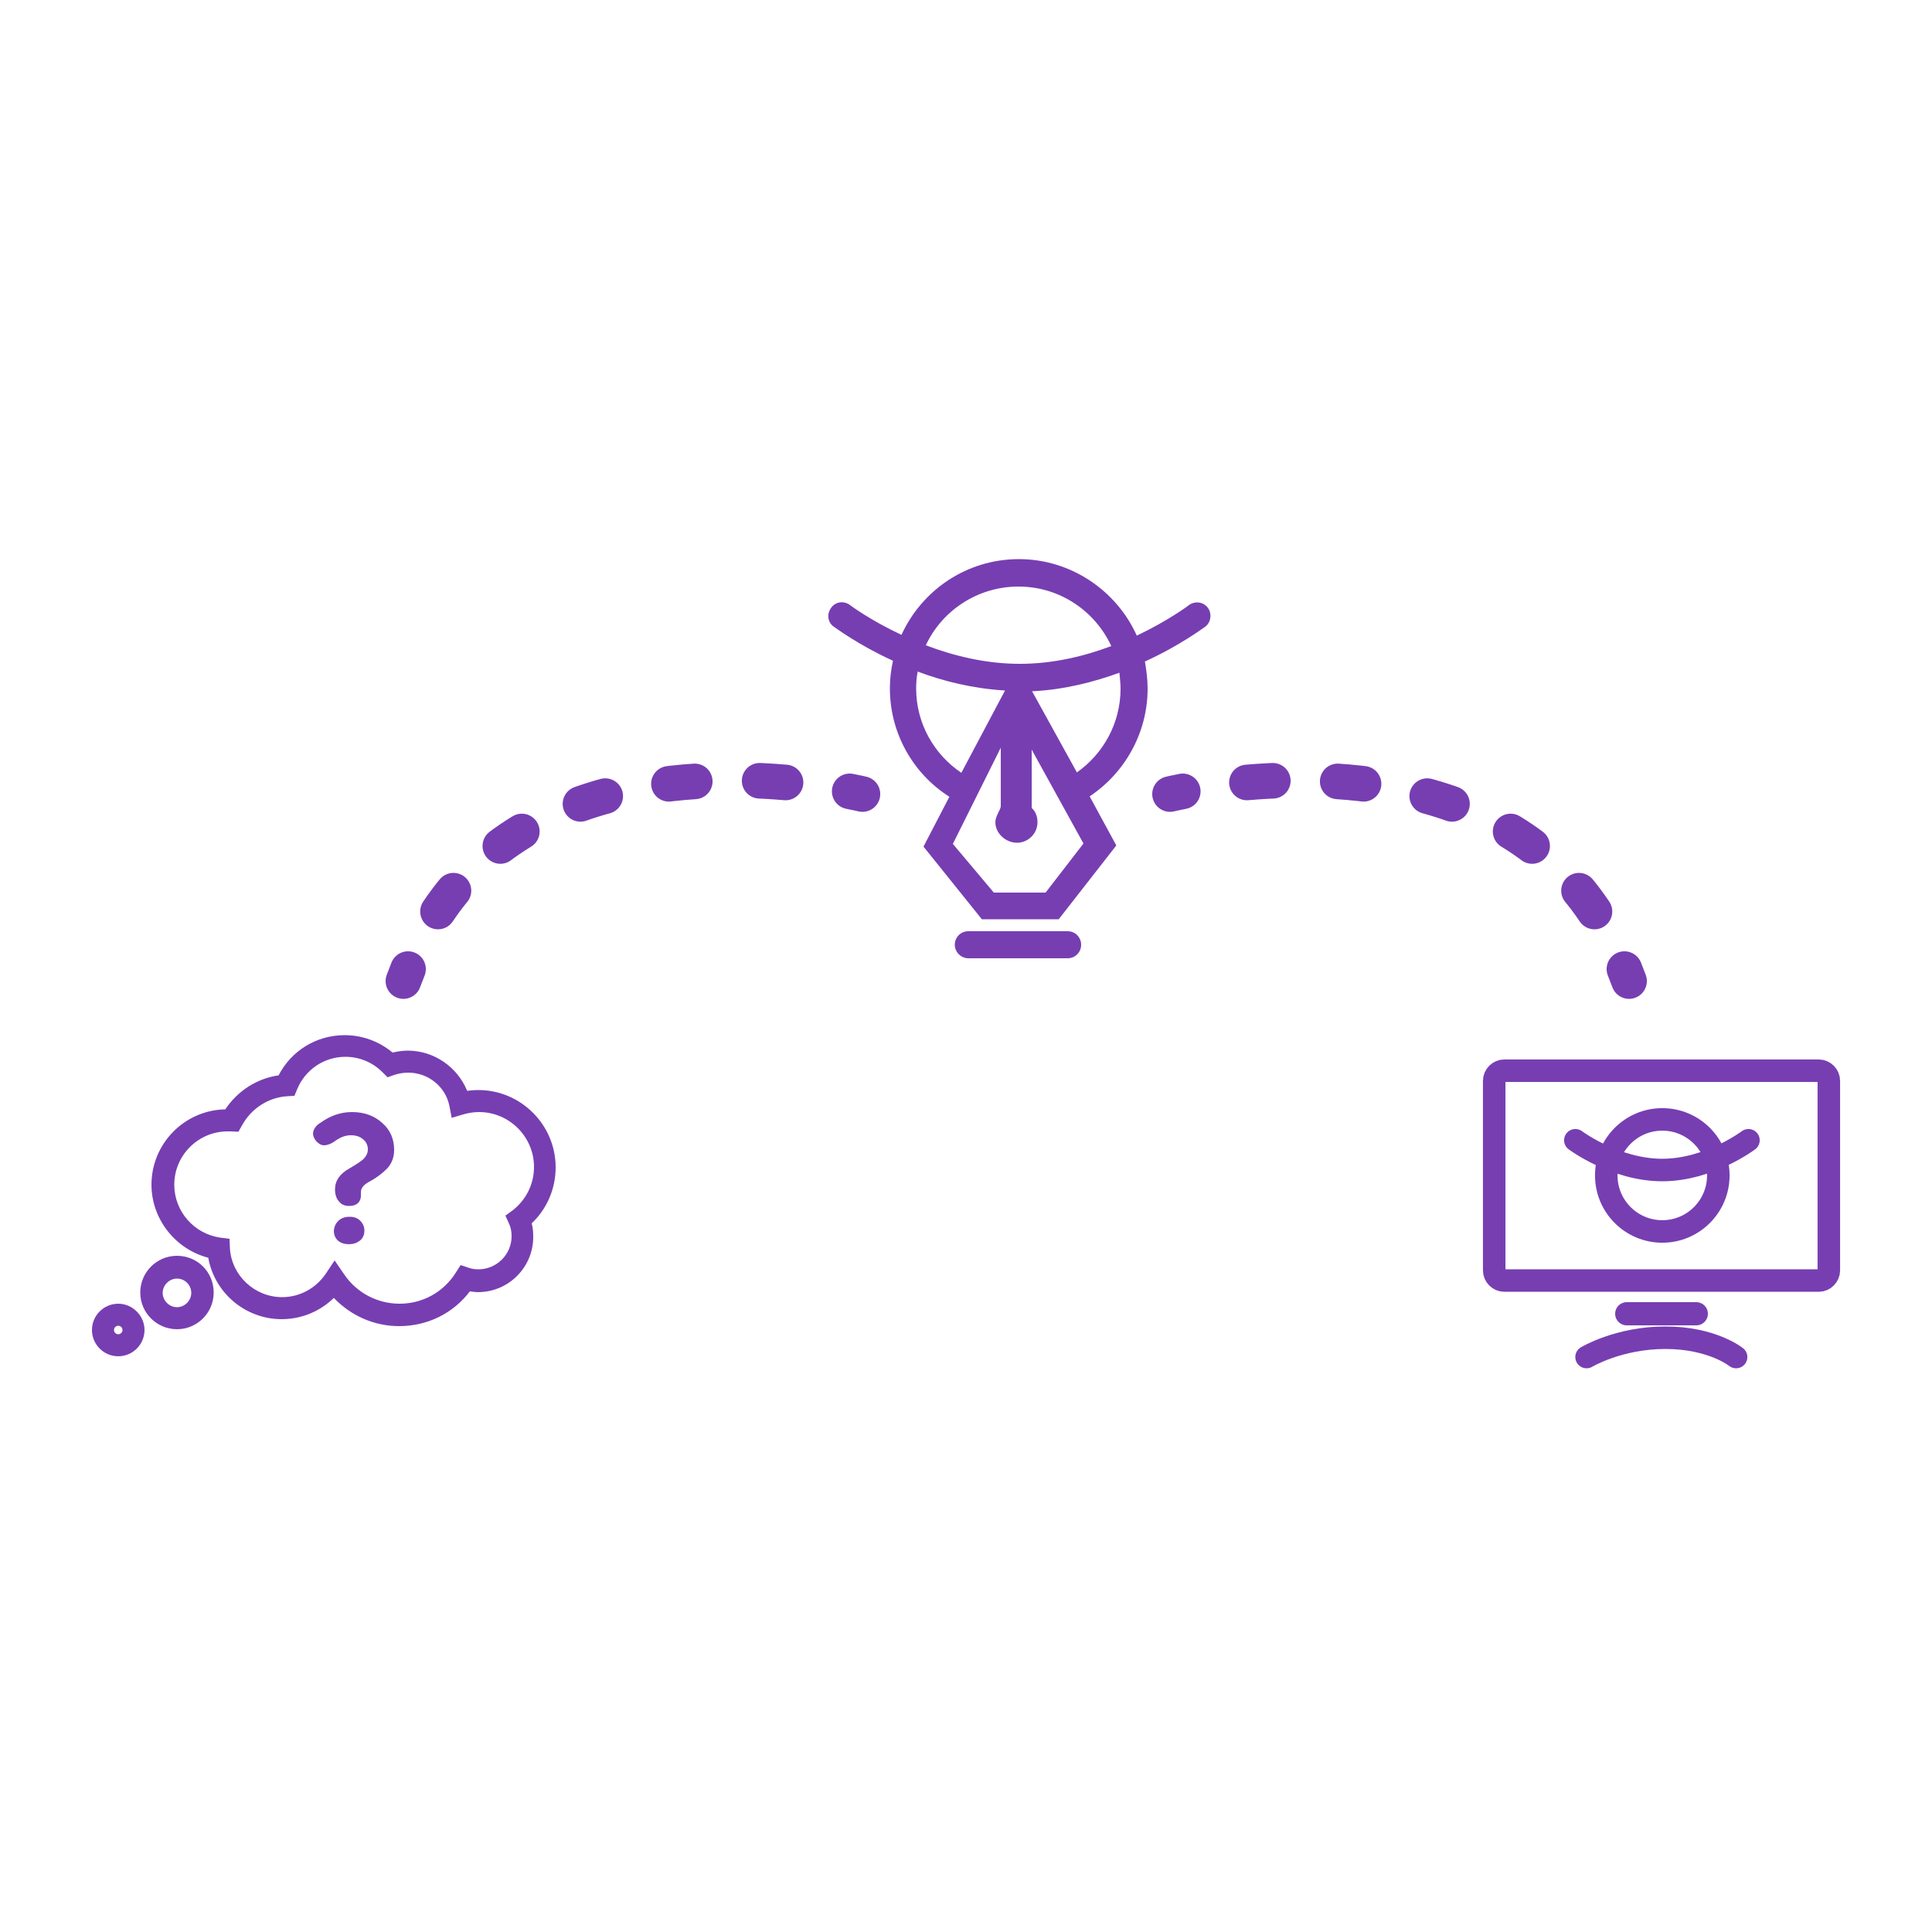 <?xml version="1.0" encoding="utf-8"?>
<!-- Generator: Adobe Illustrator 18.1.1, SVG Export Plug-In . SVG Version: 6.00 Build 0)  -->
<svg version="1.1" id="Layer_1" xmlns="http://www.w3.org/2000/svg" xmlns:xlink="http://www.w3.org/1999/xlink" x="0px" y="0px"
	 viewBox="0 0 500 500" enable-background="new 0 0 500 500" xml:space="preserve">
<g>
	<path fill="none" stroke="#773EB2" stroke-width="5.826" stroke-miterlimit="10" d="M470.7,331.4h-81.4c-1.4,0-2.6-1.2-2.6-2.6
		v-49.1c0-1.4,1.2-2.6,2.6-2.6h81.4c1.4,0,2.6,1.2,2.6,2.6v49.1C473.3,330.2,472.1,331.4,470.7,331.4z"/>
	<circle fill="none" stroke="#773EB2" stroke-width="5.826" stroke-miterlimit="10" cx="430.2" cy="304.2" r="14.5"/>
	
		<path fill="none" stroke="#773EB2" stroke-width="5.826" stroke-linecap="round" stroke-linejoin="round" stroke-miterlimit="10" d="
		M407.7,295.1c0,0,10.3,7.7,22.5,7.7c12.1,0,22.3-7.7,22.3-7.7"/>
	
		<line fill="none" stroke="#773EB2" stroke-width="6" stroke-linecap="round" stroke-linejoin="round" stroke-miterlimit="10" x1="421" y1="340" x2="439" y2="340"/>
	
		<path fill="none" stroke="#773EB2" stroke-width="5.826" stroke-linecap="round" stroke-linejoin="round" stroke-miterlimit="10" d="
		M410.6,351.2c0,0,8.3-5,20.4-5c12.1,0,18.3,5,18.3,5"/>
</g>
<g>
	<g>
		<path fill="none" stroke="#773EB2" stroke-width="9.209" stroke-linecap="round" stroke-linejoin="round" d="M302.8,205.5
			c0,0,1.2-0.3,3.3-0.7"/>
		
			<path fill="none" stroke="#773EB2" stroke-width="9.209" stroke-linecap="round" stroke-linejoin="round" stroke-dasharray="6.72,16.8" d="
			M322.7,202.5c26.7-2.3,73.3,0.2,94.2,40.6"/>
		<path fill="none" stroke="#773EB2" stroke-width="9.209" stroke-linecap="round" stroke-linejoin="round" d="M420.4,250.8
			c0.4,1,0.8,2.1,1.2,3.1"/>
	</g>
</g>
<g>
	<g>
		<path fill="none" stroke="#773EB2" stroke-width="9.209" stroke-linecap="round" stroke-linejoin="round" d="M223.2,205.5
			c0,0-1.2-0.3-3.3-0.7"/>
		
			<path fill="none" stroke="#773EB2" stroke-width="9.209" stroke-linecap="round" stroke-linejoin="round" stroke-dasharray="6.72,16.8" d="
			M203.3,202.5c-26.7-2.3-73.3,0.2-94.2,40.6"/>
		<path fill="none" stroke="#773EB2" stroke-width="9.209" stroke-linecap="round" stroke-linejoin="round" d="M105.6,250.8
			c-0.4,1-0.8,2.1-1.2,3.1"/>
	</g>
</g>
<g>
	<g>
		<path fill="#773EB2" d="M312.6,157.3c-1.2-1.6-3.4-1.8-4.9-0.7c-0.1,0.1-5.3,4-13.5,7.9c-5.2-11.6-17-19.8-30.5-19.8
			c-13.5,0-25.1,8-30.4,19.6c-8.1-3.8-13.2-7.6-13.3-7.7c-1.6-1.2-3.8-0.9-4.9,0.7c-1.2,1.6-0.9,3.8,0.7,4.9
			c0.5,0.3,6.3,4.7,15.3,8.8c-0.5,2.3-0.8,4.7-0.8,7.1c0,11.8,6.1,22.2,15.4,28.1l-6.7,12.9l15.1,18.8H274l14.9-19.1l-6.9-12.7
			c9-6,15-16.3,15-27.9c0-2.4-0.3-4.7-0.7-7c9.2-4.2,15.1-8.7,15.6-9C313.4,161.1,313.7,158.8,312.6,157.3z M263.6,151.8
			c10.6,0,19.8,6.3,24,15.4c-6.9,2.6-15,4.6-23.7,4.6c-8.8,0-17.2-2.1-24.3-4.8C243.8,158,253,151.8,263.6,151.8z M237.1,178.2
			c0-1.5,0.1-2.9,0.4-4.4c6.6,2.5,14.3,4.4,22.6,4.9l-11.3,21.3C241.8,195.3,237.1,187.3,237.1,178.2z M270.6,231h-13.4l-10.6-12.6
			l12.4-24.9v15.1c0,1-1.4,2.5-1.4,4.2c0,2.9,2.7,5.3,5.6,5.3c2.9,0,5.3-2.4,5.3-5.3c0-1.5-0.5-2.8-1.5-3.7v-15.1l13.4,24.3
			L270.6,231z M290,178.2c0,9-4.5,16.9-11.3,21.7l-11.6-21c8.3-0.4,16-2.4,22.6-4.8C289.8,175.4,290,176.8,290,178.2z"/>
		<path fill="#773EB2" d="M276.3,241h-25.7c-2,0-3.5,1.6-3.5,3.5s1.6,3.5,3.5,3.5h25.7c2,0,3.5-1.6,3.5-3.5S278.3,241,276.3,241z"/>
	</g>
</g>
<g>
	<g>
		<path fill="#773EB2" d="M45.8,344c-5.2,0-9.5-4.2-9.5-9.5c0-5.2,4.2-9.5,9.5-9.5s9.5,4.2,9.5,9.5C55.3,339.8,51,344,45.8,344z
			 M45.8,330.9c-2,0-3.7,1.7-3.7,3.7s1.7,3.7,3.7,3.7c2,0,3.7-1.7,3.7-3.7S47.9,330.9,45.8,330.9z"/>
	</g>
	<g>
		<path fill="#773EB2" d="M30.6,351c-3.8,0-6.8-3.1-6.8-6.8c0-3.8,3.1-6.8,6.8-6.8s6.8,3.1,6.8,6.8C37.4,347.9,34.4,351,30.6,351z
			 M30.6,343.1c-0.6,0-1.1,0.5-1.1,1.1s0.5,1.1,1.1,1.1c0.6,0,1.1-0.5,1.1-1.1S31.2,343.1,30.6,343.1z"/>
	</g>
	<g>
		<path fill="#773EB2" d="M103.3,343.2c-6.5,0-12.5-2.7-16.9-7.3c-3.6,3.5-8.4,5.5-13.5,5.5c-9.4,0-17.4-6.8-19-15.9
			c-8.5-2.2-14.7-10-14.7-18.9c0-10.6,8.5-19.3,19.1-19.5c3.2-4.8,8.2-8,13.8-8.8c3.3-6.4,9.8-10.4,17.1-10.4
			c4.6,0,8.9,1.6,12.4,4.5c1.3-0.3,2.6-0.5,3.9-0.5c6.9,0,12.9,4.3,15.4,10.4c1-0.1,1.9-0.2,2.9-0.2c11,0,20,9,20,20
			c0,5.5-2.2,10.7-6.2,14.5c0.3,1.1,0.4,2.3,0.4,3.5c0,7.9-6.4,14.3-14.3,14.3c-0.7,0-1.4-0.1-2.1-0.2
			C117.3,339.9,110.6,343.2,103.3,343.2z M86.6,326.2l2.4,3.5c3.2,4.8,8.6,7.7,14.4,7.7c6,0,11.4-3,14.6-8.1l1.2-1.9l2.1,0.7
			c0.8,0.3,1.7,0.4,2.5,0.4c4.7,0,8.6-3.8,8.6-8.6c0-1.1-0.2-2.3-0.7-3.3l-0.9-2l1.8-1.3c3.5-2.7,5.6-6.8,5.6-11.3
			c0-7.8-6.4-14.2-14.2-14.2c-1.4,0-2.7,0.2-4.1,0.6l-3,0.9l-0.6-3.1c-1-5-5.5-8.6-10.6-8.6c-1.3,0-2.5,0.2-3.7,0.6l-1.7,0.6
			l-1.3-1.3c-2.6-2.6-6-4-9.6-4c-5.5,0-10.4,3.3-12.5,8.4l-0.7,1.7l-1.8,0.1c-5,0.3-9.4,3.2-11.8,7.6l-0.9,1.6l-1.8-0.1
			c-0.4,0-0.7,0-1,0c-7.6,0-13.8,6.2-13.8,13.8c0,6.9,5.1,12.7,11.9,13.7l2.4,0.3l0.1,2.4c0.4,7.1,6.4,12.7,13.5,12.7
			c4.5,0,8.6-2.2,11.2-5.9L86.6,326.2z"/>
	</g>
	<g>
		<path fill="#773EB2" d="M82.9,290.6c2.6-1.9,5.3-2.8,8.2-2.8c3.1,0,5.7,0.9,7.8,2.8c2.1,1.8,3.1,4.2,3.1,7c0,1.9-0.6,3.5-1.8,4.8
			c-1.2,1.2-2.7,2.4-4.6,3.4c-1.5,0.8-2.2,1.7-2.2,2.7c0,0.2,0,0.4,0,0.5c0,0.1,0,0.3,0,0.5c0,0.8-0.3,1.4-0.8,1.9
			c-0.6,0.5-1.3,0.7-2.3,0.7c-1.1,0-2-0.4-2.6-1.2c-0.7-0.8-1-1.8-1-3.1c0-2.2,1.2-4,3.7-5.4c2.1-1.2,3.4-2.1,3.9-2.7
			c0.6-0.7,0.9-1.4,0.9-2.2c0-1.1-0.4-2-1.3-2.7c-0.8-0.7-1.9-1-3.1-1c-1.4,0-2.7,0.5-4.1,1.5c-1.1,0.8-2.1,1.1-2.8,1.1
			c-0.7,0-1.3-0.3-2-1c-0.6-0.7-0.9-1.4-0.9-2.1C81.1,292.3,81.7,291.3,82.9,290.6z M87.6,315.9c0.8-0.7,1.7-1,2.9-1
			c1.1,0,2,0.3,2.7,1c0.7,0.7,1.1,1.5,1.1,2.6c0,1.1-0.4,2-1.2,2.6c-0.8,0.6-1.7,0.9-2.8,0.9c-1.1,0-2.1-0.3-2.8-0.9
			c-0.7-0.6-1.1-1.5-1.1-2.6C86.5,317.4,86.9,316.6,87.6,315.9z"/>
	</g>
</g>
</svg>
